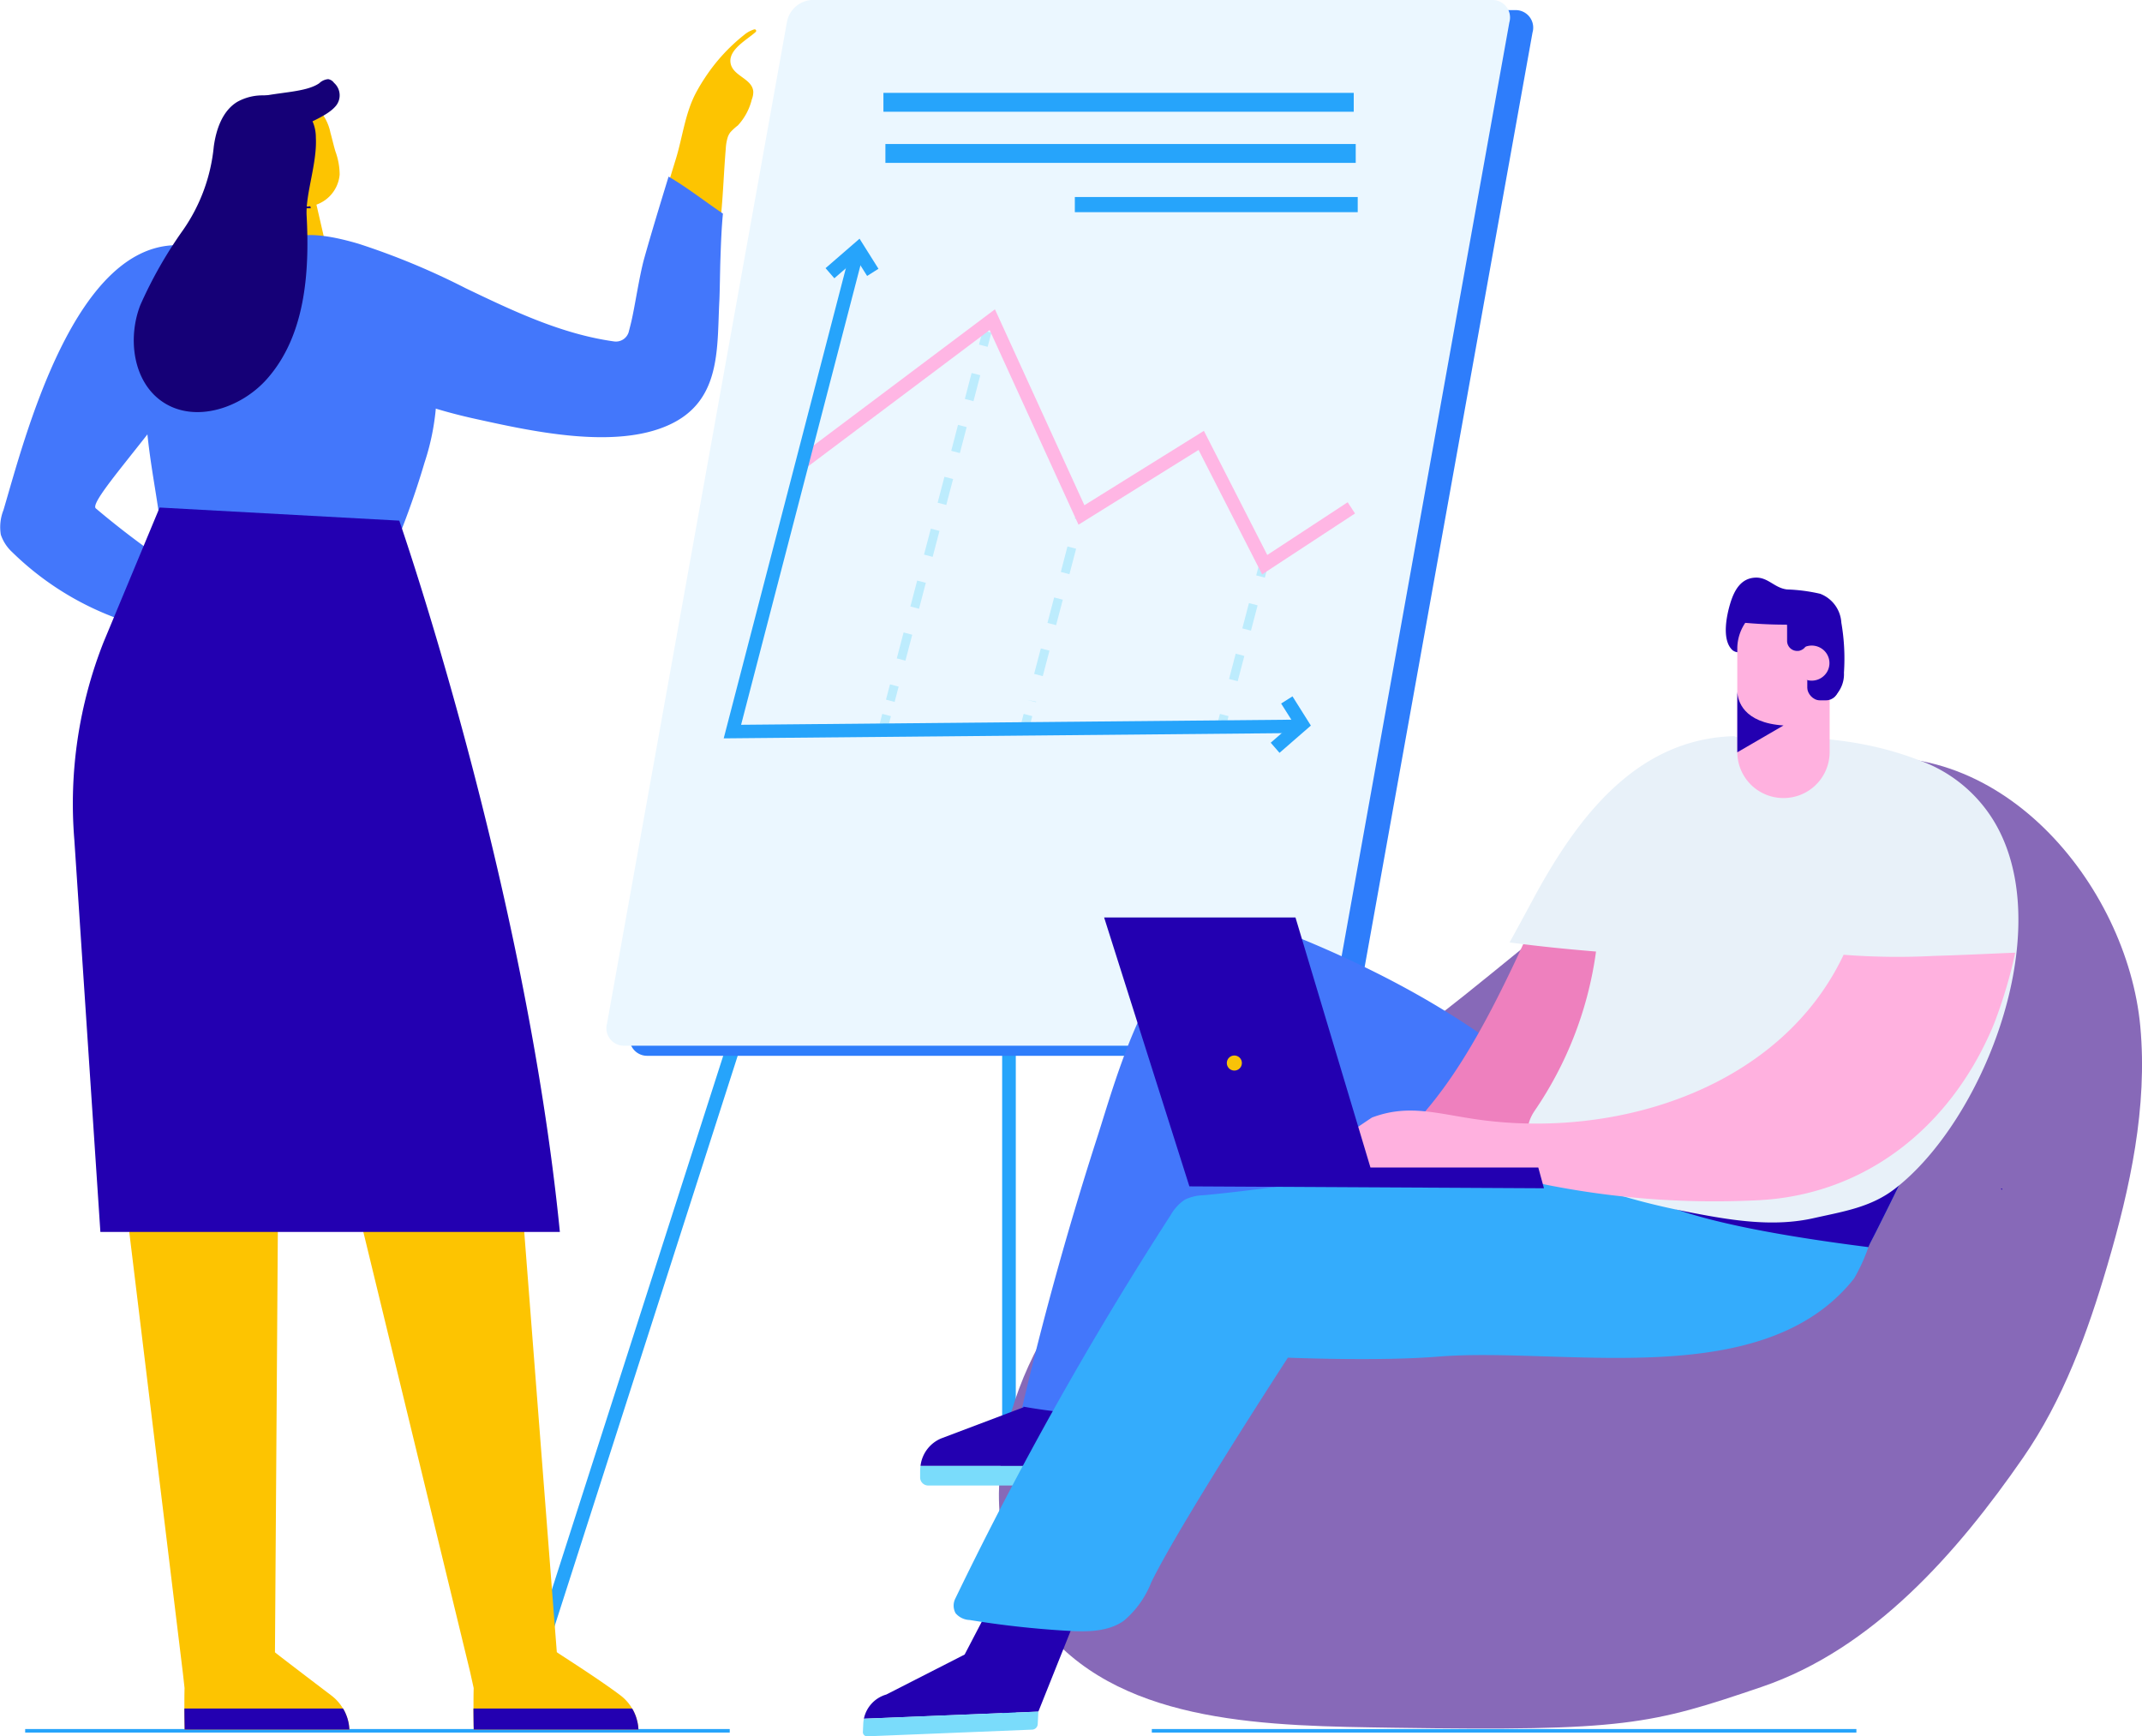 <svg xmlns="http://www.w3.org/2000/svg" width="208.947" height="169.36" viewBox="0 0 208.947 169.36">
  <g id="Grupo_59788" data-name="Grupo 59788" transform="translate(-799.972 -263.656)">
    <g id="Grupo_59471" data-name="Grupo 59471" transform="translate(849.823 263.656)">
      <g id="Grupo_59414" data-name="Grupo 59414">
        <g id="Grupo_59390" data-name="Grupo 59390" transform="translate(0 82.364)">
          <g id="Grupo_59385" data-name="Grupo 59385">
            <g id="Grupo_59384" data-name="Grupo 59384">
              <g id="Grupo_59383" data-name="Grupo 59383">
                <g id="Grupo_59382" data-name="Grupo 59382">
                  <path id="Trazado_114060" data-name="Trazado 114060" d="M867.818,332.836l20.133-1.4V414.96h1.33v-85.1l-22.421,1.558L840.044,414.96h1.412Z" transform="translate(-840.044 -329.864)" fill="#26a4fb"/>
                </g>
              </g>
            </g>
          </g>
          <g id="Grupo_59389" data-name="Grupo 59389" transform="translate(67.534 13.953)">
            <g id="Grupo_59388" data-name="Grupo 59388">
              <g id="Grupo_59387" data-name="Grupo 59387">
                <g id="Grupo_59386" data-name="Grupo 59386">
                  <path id="Trazado_114061" data-name="Trazado 114061" d="M895.638,341.08l-1.307.276,12.1,70.867h1.354Z" transform="translate(-894.331 -341.08)" fill="#26a4fb"/>
                </g>
              </g>
            </g>
          </g>
        </g>
        <g id="Grupo_59394" data-name="Grupo 59394" transform="translate(11.581 0.985)">
          <g id="Grupo_59393" data-name="Grupo 59393">
            <g id="Grupo_59392" data-name="Grupo 59392">
              <g id="Grupo_59391" data-name="Grupo 59391">
                <path id="Trazado_114062" data-name="Trazado 114062" d="M917.485,366.446H851a1.709,1.709,0,0,1-1.6-2.178l17.539-97.641a2.627,2.627,0,0,1,2.386-2.178h66.491a1.709,1.709,0,0,1,1.6,2.178l-17.541,97.641A2.627,2.627,0,0,1,917.485,366.446Z" transform="translate(-849.353 -264.448)" fill="#2e7dfb"/>
              </g>
            </g>
          </g>
        </g>
        <g id="Grupo_59398" data-name="Grupo 59398" transform="translate(9.325)">
          <g id="Grupo_59397" data-name="Grupo 59397">
            <g id="Grupo_59396" data-name="Grupo 59396">
              <g id="Grupo_59395" data-name="Grupo 59395">
                <path id="Trazado_114063" data-name="Trazado 114063" d="M915.674,365.654H849.182a1.709,1.709,0,0,1-1.6-2.178l17.541-97.641a2.627,2.627,0,0,1,2.386-2.178H934a1.709,1.709,0,0,1,1.6,2.178l-17.539,97.641A2.627,2.627,0,0,1,915.674,365.654Z" transform="translate(-847.541 -263.656)" fill="#ebf7ff"/>
              </g>
            </g>
          </g>
        </g>
        <g id="Grupo_59403" data-name="Grupo 59403" transform="translate(54.997 19.217)">
          <g id="Grupo_59402" data-name="Grupo 59402">
            <g id="Grupo_59401" data-name="Grupo 59401">
              <g id="Grupo_59400" data-name="Grupo 59400">
                <g id="Grupo_59399" data-name="Grupo 59399">
                  <rect id="Rectángulo_7034" data-name="Rectángulo 7034" width="27.594" height="1.478" fill="#26a4fb"/>
                </g>
              </g>
            </g>
          </g>
        </g>
        <g id="Grupo_59408" data-name="Grupo 59408" transform="translate(36.518 14.047)">
          <g id="Grupo_59407" data-name="Grupo 59407">
            <g id="Grupo_59406" data-name="Grupo 59406">
              <g id="Grupo_59405" data-name="Grupo 59405">
                <g id="Grupo_59404" data-name="Grupo 59404">
                  <rect id="Rectángulo_7035" data-name="Rectángulo 7035" width="45.879" height="1.841" fill="#26a4fb"/>
                </g>
              </g>
            </g>
          </g>
        </g>
        <g id="Grupo_59413" data-name="Grupo 59413" transform="translate(36.325 9.058)">
          <g id="Grupo_59412" data-name="Grupo 59412">
            <g id="Grupo_59411" data-name="Grupo 59411">
              <g id="Grupo_59410" data-name="Grupo 59410">
                <g id="Grupo_59409" data-name="Grupo 59409">
                  <rect id="Rectángulo_7036" data-name="Rectángulo 7036" width="45.879" height="1.841" fill="#26a4fb"/>
                </g>
              </g>
            </g>
          </g>
        </g>
      </g>
      <g id="Grupo_59470" data-name="Grupo 59470" transform="translate(20.745 23.281)">
        <g id="Grupo_59427" data-name="Grupo 59427" transform="translate(28.896 25.915)">
          <g id="Grupo_59418" data-name="Grupo 59418" transform="translate(5.355 0)">
            <g id="Grupo_59417" data-name="Grupo 59417" transform="translate(0)">
              <g id="Grupo_59416" data-name="Grupo 59416">
                <g id="Grupo_59415" data-name="Grupo 59415">
                  <rect id="Rectángulo_7037" data-name="Rectángulo 7037" width="1.432" height="0.872" transform="translate(0 1.385) rotate(-75.276)" fill="#bdecfd"/>
                </g>
              </g>
            </g>
          </g>
          <g id="Grupo_59422" data-name="Grupo 59422" transform="translate(0.72 4.106)">
            <g id="Grupo_59421" data-name="Grupo 59421">
              <g id="Grupo_59420" data-name="Grupo 59420">
                <g id="Grupo_59419" data-name="Grupo 59419">
                  <path id="Trazado_114064" data-name="Trazado 114064" d="M881.37,321.691l-.843-.22.858.167Zm.666-2.538-.843-.221.652-2.486.843.221Zm1.3-4.971-.843-.223.652-2.484.843.221Zm1.3-4.971-.842-.221.651-2.487.843.223Z" transform="translate(-880.527 -306.503)" fill="#bdecfd"/>
                </g>
              </g>
            </g>
          </g>
          <g id="Grupo_59426" data-name="Grupo 59426" transform="translate(0 20.434)">
            <g id="Grupo_59425" data-name="Grupo 59425" transform="translate(0 0)">
              <g id="Grupo_59424" data-name="Grupo 59424">
                <g id="Grupo_59423" data-name="Grupo 59423">
                  <rect id="Rectángulo_7038" data-name="Rectángulo 7038" width="1.432" height="0.872" transform="translate(0 1.385) rotate(-75.278)" fill="#bdecfd"/>
                </g>
              </g>
            </g>
          </g>
        </g>
        <g id="Grupo_59440" data-name="Grupo 59440" transform="translate(15.103 8.944)">
          <g id="Grupo_59431" data-name="Grupo 59431" transform="translate(9.802 0)">
            <g id="Grupo_59430" data-name="Grupo 59430" transform="translate(0)">
              <g id="Grupo_59429" data-name="Grupo 59429">
                <g id="Grupo_59428" data-name="Grupo 59428">
                  <rect id="Rectángulo_7039" data-name="Rectángulo 7039" width="1.432" height="0.872" transform="matrix(0.254, -0.967, 0.967, 0.254, 0, 1.385)" fill="#bdecfd"/>
                </g>
              </g>
            </g>
          </g>
          <g id="Grupo_59435" data-name="Grupo 59435" transform="translate(0.726 4.156)">
            <g id="Grupo_59434" data-name="Grupo 59434">
              <g id="Grupo_59433" data-name="Grupo 59433">
                <g id="Grupo_59432" data-name="Grupo 59432">
                  <path id="Trazado_114065" data-name="Trazado 114065" d="M870.288,324.987l-.843-.223.392-1.493.843.221Zm1.055-4.026-.843-.221.663-2.53.844.221Zm1.326-5.061-.843-.223.663-2.53.843.221ZM874,310.838l-.844-.223.664-2.53.844.221Zm1.327-5.062-.843-.221.663-2.53.844.221Zm1.326-5.061-.844-.223.663-2.53.843.221Zm1.326-5.062-.843-.221.663-2.532.844.221Z" transform="translate(-869.445 -292.901)" fill="#bdecfd"/>
                </g>
              </g>
            </g>
          </g>
          <g id="Grupo_59439" data-name="Grupo 59439" transform="translate(0 37.405)">
            <g id="Grupo_59438" data-name="Grupo 59438" transform="translate(0 0)">
              <g id="Grupo_59437" data-name="Grupo 59437">
                <g id="Grupo_59436" data-name="Grupo 59436">
                  <rect id="Rectángulo_7040" data-name="Rectángulo 7040" width="1.432" height="0.872" transform="translate(0 1.385) rotate(-75.278)" fill="#bdecfd"/>
                </g>
              </g>
            </g>
          </g>
        </g>
        <g id="Grupo_59453" data-name="Grupo 59453" transform="translate(48.041 31.457)">
          <g id="Grupo_59444" data-name="Grupo 59444" transform="translate(3.903 0)">
            <g id="Grupo_59443" data-name="Grupo 59443" transform="translate(0)">
              <g id="Grupo_59442" data-name="Grupo 59442">
                <g id="Grupo_59441" data-name="Grupo 59441">
                  <rect id="Rectángulo_7041" data-name="Rectángulo 7041" width="1.432" height="0.872" transform="translate(0 1.385) rotate(-75.278)" fill="#bdecfd"/>
                </g>
              </g>
            </g>
          </g>
          <g id="Grupo_59448" data-name="Grupo 59448" transform="translate(1.255 4.087)">
            <g id="Grupo_59447" data-name="Grupo 59447">
              <g id="Grupo_59446" data-name="Grupo 59446">
                <g id="Grupo_59445" data-name="Grupo 59445">
                  <path id="Trazado_114066" data-name="Trazado 114066" d="M897.19,318.565l-.843-.221.647-2.467.844.221Zm1.294-4.934-.843-.223.647-2.467.844.221Z" transform="translate(-896.347 -310.942)" fill="#bdecfd"/>
                </g>
              </g>
            </g>
          </g>
          <g id="Grupo_59452" data-name="Grupo 59452" transform="translate(0 14.893)">
            <g id="Grupo_59451" data-name="Grupo 59451" transform="translate(0 0)">
              <g id="Grupo_59450" data-name="Grupo 59450">
                <g id="Grupo_59449" data-name="Grupo 59449">
                  <rect id="Rectángulo_7042" data-name="Rectángulo 7042" width="1.432" height="0.872" transform="matrix(0.254, -0.967, 0.967, 0.254, 0, 1.385)" fill="#bdecfd"/>
                </g>
              </g>
            </g>
          </g>
        </g>
        <g id="Grupo_59457" data-name="Grupo 59457" transform="translate(9.935)">
          <g id="Grupo_59456" data-name="Grupo 59456">
            <g id="Grupo_59455" data-name="Grupo 59455">
              <g id="Grupo_59454" data-name="Grupo 59454">
                <path id="Trazado_114067" data-name="Trazado 114067" d="M865.563,286.233l-.857-.988,3.315-2.874,1.846,2.934-1.107.7-1.035-1.643Z" transform="translate(-864.706 -282.37)" fill="#26a4fb"/>
              </g>
            </g>
          </g>
        </g>
        <g id="Grupo_59461" data-name="Grupo 59461" transform="translate(7.354 6.889)">
          <g id="Grupo_59460" data-name="Grupo 59460">
            <g id="Grupo_59459" data-name="Grupo 59459">
              <g id="Grupo_59458" data-name="Grupo 59458">
                <path id="Trazado_114068" data-name="Trazado 114068" d="M907.8,313.764l-6.2-12.138-11.712,7.291L881.22,289.93l-17.8,13.366-.785-1.046,19.1-14.342,8.727,19.111,11.657-7.256,6.182,12.107,7.842-5.142.718,1.094Z" transform="translate(-862.632 -287.908)" fill="#ffb6e4"/>
              </g>
            </g>
          </g>
        </g>
        <g id="Grupo_59465" data-name="Grupo 59465" transform="translate(0 1.502)">
          <g id="Grupo_59464" data-name="Grupo 59464">
            <g id="Grupo_59463" data-name="Grupo 59463">
              <g id="Grupo_59462" data-name="Grupo 59462">
                <path id="Trazado_114069" data-name="Trazado 114069" d="M856.72,330.815l12.274-47.237,1.266.329-11.844,45.584,53.935-.5.012,1.308Z" transform="translate(-856.72 -283.578)" fill="#26a4fb"/>
              </g>
            </g>
          </g>
        </g>
        <g id="Grupo_59469" data-name="Grupo 59469" transform="translate(53.36 44.645)">
          <g id="Grupo_59468" data-name="Grupo 59468">
            <g id="Grupo_59467" data-name="Grupo 59467">
              <g id="Grupo_59466" data-name="Grupo 59466">
                <path id="Trazado_114070" data-name="Trazado 114070" d="M900.471,323.764l-.857-.988,2.216-1.921-1.2-1.9,1.107-.7,1.793,2.849Z" transform="translate(-899.614 -318.258)" fill="#26a4fb"/>
              </g>
            </g>
          </g>
        </g>
      </g>
    </g>
    <g id="Grupo_59581" data-name="Grupo 59581" transform="translate(884.143 319.996)">
      <g id="Grupo_59475" data-name="Grupo 59475" transform="translate(13.265 17.527)">
        <g id="Grupo_59474" data-name="Grupo 59474">
          <g id="Grupo_59473" data-name="Grupo 59473">
            <g id="Grupo_59472" data-name="Grupo 59472">
              <path id="Trazado_114071" data-name="Trazado 114071" d="M916.224,351.9c-10.335,7.146-21.953,12.986-30,22.519s-11.36,24.495-3.232,33.964c7.768,9.05,21.751,9.126,33.862,9.308,22.5.337,25.008-.294,35.86-3.986s19.061-13.066,25.486-22.345c3.926-5.668,6.3-12.21,8.232-18.782,2.225-7.571,3.931-15.437,3.211-23.281-1.268-13.791-13.882-29.251-29.661-25.76C943.885,327.093,929.273,342.874,916.224,351.9Z" transform="translate(-878.296 -323.033)" fill="#8769b8"/>
            </g>
          </g>
        </g>
      </g>
      <g id="Grupo_59479" data-name="Grupo 59479" transform="translate(14.937 33.861)">
        <g id="Grupo_59478" data-name="Grupo 59478">
          <g id="Grupo_59477" data-name="Grupo 59477">
            <g id="Grupo_59476" data-name="Grupo 59476">
              <path id="Trazado_114072" data-name="Trazado 114072" d="M931.053,365.494c2.123.315,8.4,2.374,9.416-.781.89-2.78-4.328-8.1-6-9.841-7.2-7.5-16.389-12.857-25.965-16.912-2.459-1.041-5.071-2.02-7.727-1.75-7.654.78-11.283,14.722-13.2,20.648q-4.622,14.329-7.944,29.037c4.272,2.513,9.921-.27,12.88-4.245s4.274-8.938,6.872-13.159a8.857,8.857,0,0,1,2.528-2.866,10.189,10.189,0,0,1,4.768-1.281A102.372,102.372,0,0,1,931.053,365.494Z" transform="translate(-879.64 -336.164)" fill="#4377fb"/>
            </g>
          </g>
        </g>
      </g>
      <g id="Grupo_59488" data-name="Grupo 59488" transform="translate(5.585 80.869)">
        <g id="Grupo_59483" data-name="Grupo 59483">
          <g id="Grupo_59482" data-name="Grupo 59482">
            <g id="Grupo_59481" data-name="Grupo 59481">
              <g id="Grupo_59480" data-name="Grupo 59480">
                <path id="Trazado_114073" data-name="Trazado 114073" d="M882.207,373.951v.06l-8.018,3.03a3.323,3.323,0,0,0-2.029,2.687,3.779,3.779,0,0,0-.039.534v1.372h0v-1.372a3.779,3.779,0,0,1,.039-.534h16.606l-.009,1.906h0l.007-1.906.02-5.034A52.3,52.3,0,0,1,882.207,373.951Z" transform="translate(-872.122 -373.951)" fill="#2300b1"/>
              </g>
            </g>
          </g>
        </g>
        <g id="Grupo_59487" data-name="Grupo 59487" transform="translate(0 5.777)">
          <g id="Grupo_59486" data-name="Grupo 59486">
            <g id="Grupo_59485" data-name="Grupo 59485">
              <g id="Grupo_59484" data-name="Grupo 59484">
                <path id="Trazado_114074" data-name="Trazado 114074" d="M872.161,378.6a3.778,3.778,0,0,0-.039.534v.586a.787.787,0,0,0,.788.786h15.849l.009-1.906Z" transform="translate(-872.122 -378.595)" fill="#7adcfb"/>
              </g>
            </g>
          </g>
        </g>
      </g>
      <g id="Grupo_59497" data-name="Grupo 59497" transform="translate(0 96.531)">
        <g id="Grupo_59492" data-name="Grupo 59492" transform="translate(0.099)">
          <g id="Grupo_59491" data-name="Grupo 59491">
            <g id="Grupo_59490" data-name="Grupo 59490">
              <g id="Grupo_59489" data-name="Grupo 59489">
                <path id="Trazado_114075" data-name="Trazado 114075" d="M881.982,386.541l-4.442,8.515-7.643,3.9a3.106,3.106,0,0,0-2.185,2.359l17.019-.692,5.479-13.7Z" transform="translate(-867.712 -386.541)" fill="#2300b1"/>
              </g>
            </g>
          </g>
        </g>
        <g id="Grupo_59496" data-name="Grupo 59496" transform="translate(0 14.079)">
          <g id="Grupo_59495" data-name="Grupo 59495">
            <g id="Grupo_59494" data-name="Grupo 59494">
              <g id="Grupo_59493" data-name="Grupo 59493">
                <path id="Trazado_114076" data-name="Trazado 114076" d="M867.671,399.035l-.037.81a.408.408,0,0,0,.423.425l16.091-.652a.565.565,0,0,0,.541-.535l.062-1.225-17.019.692A2.977,2.977,0,0,0,867.671,399.035Z" transform="translate(-867.633 -397.858)" fill="#7adcfb"/>
              </g>
            </g>
          </g>
        </g>
      </g>
      <g id="Grupo_59502" data-name="Grupo 59502" transform="translate(48.561 16.199)">
        <g id="Grupo_59501" data-name="Grupo 59501">
          <g id="Grupo_59500" data-name="Grupo 59500">
            <g id="Grupo_59499" data-name="Grupo 59499">
              <g id="Grupo_59498" data-name="Grupo 59498">
                <path id="Trazado_114077" data-name="Trazado 114077" d="M943.822,321.966c-.11,0-.224,0-.342.01-10.135.444-15.918,8.26-19.679,16.721-6.519,14.664-9.953,18.834-15.741,24.129,0,0,.086-.243.029-.2a5.924,5.924,0,0,0-.685.637c-.239.249-.485.478-.735.7a25.758,25.758,0,0,0,5.908.547,3.828,3.828,0,0,1,2.552-1.915,37.3,37.3,0,0,0,6.043-1.553,2.832,2.832,0,0,0,.759-.323c.723-.544,1.451-1.081,2.173-1.622.067-.116.085-.127.056-.041l.024-.017a4.74,4.74,0,0,1,3.66-2.957,23.931,23.931,0,0,0,2.753-2.9,3.851,3.851,0,0,1,3.651-1.228c5.731-8.09,10.96-18.681,11.86-28.388a5.124,5.124,0,0,1,.089-.572A11.487,11.487,0,0,0,943.822,321.966Z" transform="translate(-906.668 -321.966)" fill="#ee80be"/>
              </g>
            </g>
          </g>
        </g>
      </g>
      <g id="Grupo_59506" data-name="Grupo 59506" transform="translate(63.084 15.464)">
        <g id="Grupo_59505" data-name="Grupo 59505">
          <g id="Grupo_59504" data-name="Grupo 59504">
            <g id="Grupo_59503" data-name="Grupo 59503">
              <path id="Trazado_114078" data-name="Trazado 114078" d="M942.611,322.475a5.186,5.186,0,0,0-.088.611,29.712,29.712,0,0,1-.453,3.165,5.932,5.932,0,0,0-1.107,1.8,83.477,83.477,0,0,1-6.348,11.646q-.939,1.562-1.953,3.076c-1.811-.088-3.614-.206-5.418-.35-2.973-.239-5.946-.53-8.9-.928.736-1.327,1.468-2.678,2.208-4.058,4.129-7.683,9.814-15.6,19.344-16.048.118-.006.231-.01.342-.01A11.119,11.119,0,0,1,942.611,322.475Z" transform="translate(-918.343 -321.375)" fill="#e8f1f9"/>
            </g>
          </g>
        </g>
      </g>
      <g id="Grupo_59510" data-name="Grupo 59510" transform="translate(8.855 55.867)">
        <g id="Grupo_59509" data-name="Grupo 59509">
          <g id="Grupo_59508" data-name="Grupo 59508">
            <g id="Grupo_59507" data-name="Grupo 59507">
              <path id="Trazado_114079" data-name="Trazado 114079" d="M968.28,353.853c-.25.75-.537,1.553-.88,2.421-.045.114-.088.228-.137.346-.173.43-1.38,2.862-2.211,4.522-.092.188-.184.364-.265.53l-.272.534c-.129.25-.218.423-.25.483a6.043,6.043,0,0,0-.28.6,17.336,17.336,0,0,1-1.391,3.05c-8.872,11.256-28.418,6.638-40.613,7.635-5.761.47-14.626.1-14.626.1s-10.4,15.971-13.315,21.885a9.356,9.356,0,0,1-2.707,3.792c-1.561,1.084-3.61,1.074-5.507.963a92.149,92.149,0,0,1-9.513-1.052A1.882,1.882,0,0,1,874.94,399a1.536,1.536,0,0,1-.027-1.428,346.268,346.268,0,0,1,21.013-37.413,4.431,4.431,0,0,1,1.38-1.5,4.509,4.509,0,0,1,1.826-.43c6.535-.6,13.265-1.859,19.77-1.947l1.3-.011c3.473-.03,6.947,0,10.417.037q3.014.032,6.027.058c.639.007,1.28.011,1.921.019l2.347.021q3.527.034,7.057.071c.692.006,1.387,0,2.086-.026,3.783-.118,7.683-.556,11.408-.346l.128-.184a1.022,1.022,0,0,0,.1.011A8.577,8.577,0,0,0,968.28,353.853Z" transform="translate(-874.751 -353.853)" fill="#34acfc"/>
            </g>
          </g>
        </g>
      </g>
      <g id="Grupo_59514" data-name="Grupo 59514" transform="translate(75.015 58.288)">
        <g id="Grupo_59513" data-name="Grupo 59513">
          <g id="Grupo_59512" data-name="Grupo 59512">
            <g id="Grupo_59511" data-name="Grupo 59511">
              <path id="Trazado_114080" data-name="Trazado 114080" d="M954.423,355.8c-.045.114-.088.228-.137.346-.173.43-1.38,2.862-2.211,4.522-.092.188-.184.364-.265.53l-.272.534c-.129.25-.218.423-.25.483a6.032,6.032,0,0,0-.28.6c-10.049-1.27-22.991-3.533-23.075-6.882l9.143.045q2.732.011,5.458.026C946.427,356.019,950.42,355.91,954.423,355.8Z" transform="translate(-927.933 -355.799)" fill="#2300b1"/>
            </g>
          </g>
        </g>
      </g>
      <g id="Grupo_59518" data-name="Grupo 59518" transform="translate(51.362 57.559)">
        <g id="Grupo_59517" data-name="Grupo 59517">
          <g id="Grupo_59516" data-name="Grupo 59516">
            <g id="Grupo_59515" data-name="Grupo 59515">
              <path id="Trazado_114081" data-name="Trazado 114081" d="M910.564,355.213c-.438.147-.861.313-1.258.479a.131.131,0,0,1-.162-.049c-.067-.085-.133-.177-.2-.269a.185.185,0,0,1-.026-.132C909.471,355.228,910.016,355.22,910.564,355.213Z" transform="translate(-908.92 -355.213)" fill="#2300b1"/>
            </g>
          </g>
        </g>
      </g>
      <g id="Grupo_59522" data-name="Grupo 59522" transform="translate(111.016 59.582)">
        <g id="Grupo_59521" data-name="Grupo 59521">
          <g id="Grupo_59520" data-name="Grupo 59520">
            <g id="Grupo_59519" data-name="Grupo 59519">
              <path id="Trazado_114082" data-name="Trazado 114082" d="M956.873,356.844c.207-.048.137.28,0,0Z" transform="translate(-956.873 -356.839)" fill="#2300b1"/>
            </g>
          </g>
        </g>
      </g>
      <g id="Grupo_59526" data-name="Grupo 59526" transform="translate(64.869 15.527)">
        <g id="Grupo_59525" data-name="Grupo 59525">
          <g id="Grupo_59524" data-name="Grupo 59524">
            <g id="Grupo_59523" data-name="Grupo 59523">
              <path id="Trazado_114083" data-name="Trazado 114083" d="M965.855,330.783a14,14,0,0,0-7.79-7.022c-5.129-2-10.062-2.379-15.441-2.331-7.142.064-13.107,2.483-15.172,9.744-1.112,3.907-.5,7.659-1.084,11.609a36.108,36.108,0,0,1-5.9,15.079c-4.214,6.149,11.984,9.348,15.438,10.012,3.87.744,7.88,1.373,11.725.509,2.92-.657,5.6-1.05,7.965-2.884C964.022,358.974,971.039,341.4,965.855,330.783Z" transform="translate(-919.778 -321.426)" fill="#e8f1f9"/>
            </g>
          </g>
        </g>
      </g>
      <g id="Grupo_59567" data-name="Grupo 59567" transform="translate(84.175)">
        <g id="Grupo_59531" data-name="Grupo 59531">
          <g id="Grupo_59530" data-name="Grupo 59530">
            <g id="Grupo_59529" data-name="Grupo 59529">
              <g id="Grupo_59528" data-name="Grupo 59528">
                <g id="Grupo_59527" data-name="Grupo 59527">
                  <path id="Trazado_114084" data-name="Trazado 114084" d="M935.729,311.475c.4-1.324,1.055-2.469,2.451-2.529,1.253-.053,1.854,1.013,3.1,1.154a16.633,16.633,0,0,1,3.226.422,3.218,3.218,0,0,1,2.063,2.816,20.5,20.5,0,0,1,.255,4.874,3.015,3.015,0,0,1-.95,2.356,2.408,2.408,0,0,1-2.974-.592,3.471,3.471,0,0,1-.7-1.061c-.188-.449-.266-.935-.434-1.392a2.806,2.806,0,0,0-1.923-1.832c-1.171-.251-3.162,1.142-3.981.243C934.925,314.913,935.357,312.713,935.729,311.475Z" transform="translate(-935.297 -308.944)" fill="#2300b1"/>
                </g>
              </g>
            </g>
          </g>
        </g>
        <g id="Grupo_59536" data-name="Grupo 59536" transform="translate(1.12 2.441)">
          <g id="Grupo_59535" data-name="Grupo 59535">
            <g id="Grupo_59534" data-name="Grupo 59534">
              <g id="Grupo_59533" data-name="Grupo 59533">
                <g id="Grupo_59532" data-name="Grupo 59532">
                  <path id="Trazado_114085" data-name="Trazado 114085" d="M936.2,315.359v10.154a4.494,4.494,0,0,0,4.508,4.454h0a4.49,4.49,0,0,0,4.5-4.454V315.359a4.492,4.492,0,0,0-4.5-4.452h0A4.5,4.5,0,0,0,936.2,315.359Z" transform="translate(-936.197 -310.907)" fill="#ffb1df"/>
                </g>
              </g>
            </g>
          </g>
        </g>
        <g id="Grupo_59541" data-name="Grupo 59541" transform="translate(1.12 11.143)">
          <g id="Grupo_59540" data-name="Grupo 59540">
            <g id="Grupo_59539" data-name="Grupo 59539">
              <g id="Grupo_59538" data-name="Grupo 59538">
                <g id="Grupo_59537" data-name="Grupo 59537">
                  <path id="Trazado_114086" data-name="Trazado 114086" d="M936.2,317.9v5.9l4.508-2.62C936.749,320.925,936.246,318.729,936.2,317.9Z" transform="translate(-936.197 -317.902)" fill="#2300b1"/>
                </g>
              </g>
            </g>
          </g>
        </g>
        <g id="Grupo_59546" data-name="Grupo 59546" transform="translate(7.055 6.779)">
          <g id="Grupo_59545" data-name="Grupo 59545">
            <g id="Grupo_59544" data-name="Grupo 59544">
              <g id="Grupo_59543" data-name="Grupo 59543">
                <g id="Grupo_59542" data-name="Grupo 59542">
                  <path id="Trazado_114087" data-name="Trazado 114087" d="M941.834,317.585a1.743,1.743,0,0,0,2.365-.626,1.7,1.7,0,0,0-.633-2.336,1.744,1.744,0,0,0-2.365.626A1.7,1.7,0,0,0,941.834,317.585Z" transform="translate(-940.969 -314.394)" fill="#2300b1"/>
                </g>
              </g>
            </g>
          </g>
        </g>
        <g id="Grupo_59551" data-name="Grupo 59551" transform="translate(0.621 1.44)">
          <g id="Grupo_59550" data-name="Grupo 59550">
            <g id="Grupo_59549" data-name="Grupo 59549">
              <g id="Grupo_59548" data-name="Grupo 59548">
                <g id="Grupo_59547" data-name="Grupo 59547">
                  <path id="Trazado_114088" data-name="Trazado 114088" d="M936.295,313.252c.006.015-.5-.326-.5-.311a44.691,44.691,0,0,0,5.362.31c.312,2.839,1.617,2.744,2.986,3.168,1.273.388,2.588-.2,2.334-1.78a4.99,4.99,0,0,0-1.549-2.719,8.268,8.268,0,0,0-4.143-1.781,5.819,5.819,0,0,0-4.284,1.179C936.019,311.709,936.093,312.67,936.295,313.252Z" transform="translate(-935.796 -310.102)" fill="#2300b1"/>
                </g>
              </g>
            </g>
          </g>
        </g>
        <g id="Grupo_59556" data-name="Grupo 59556" transform="translate(7.951 8.067)">
          <g id="Grupo_59555" data-name="Grupo 59555" transform="translate(0 0)">
            <g id="Grupo_59554" data-name="Grupo 59554">
              <g id="Grupo_59553" data-name="Grupo 59553">
                <g id="Grupo_59552" data-name="Grupo 59552">
                  <rect id="Rectángulo_7043" data-name="Rectángulo 7043" width="3.05" height="3.903" rx="1.218" transform="translate(3.05 3.903) rotate(-180)" fill="#2300b1"/>
                </g>
              </g>
            </g>
          </g>
        </g>
        <g id="Grupo_59561" data-name="Grupo 59561" transform="translate(6.651 6.63)">
          <g id="Grupo_59560" data-name="Grupo 59560">
            <g id="Grupo_59559" data-name="Grupo 59559">
              <g id="Grupo_59558" data-name="Grupo 59558">
                <g id="Grupo_59557" data-name="Grupo 59557">
                  <path id="Trazado_114089" data-name="Trazado 114089" d="M941.509,317.465a1.743,1.743,0,0,0,2.365-.626,1.7,1.7,0,0,0-.633-2.336,1.744,1.744,0,0,0-2.365.626A1.7,1.7,0,0,0,941.509,317.465Z" transform="translate(-940.644 -314.274)" fill="#ffb1df"/>
                </g>
              </g>
            </g>
          </g>
        </g>
        <g id="Grupo_59566" data-name="Grupo 59566" transform="translate(5.981 4.59)">
          <g id="Grupo_59565" data-name="Grupo 59565">
            <g id="Grupo_59564" data-name="Grupo 59564">
              <g id="Grupo_59563" data-name="Grupo 59563">
                <g id="Grupo_59562" data-name="Grupo 59562">
                  <path id="Trazado_114090" data-name="Trazado 114090" d="M940.105,312.634v1.589a.979.979,0,0,0,.985.973h0a.978.978,0,0,0,.984-.973V312.7Z" transform="translate(-940.105 -312.634)" fill="#2300b1"/>
                </g>
              </g>
            </g>
          </g>
        </g>
      </g>
      <g id="Grupo_59571" data-name="Grupo 59571" transform="translate(44.204 36.587)">
        <g id="Grupo_59570" data-name="Grupo 59570">
          <g id="Grupo_59569" data-name="Grupo 59569">
            <g id="Grupo_59568" data-name="Grupo 59568">
              <path id="Trazado_114091" data-name="Trazado 114091" d="M963.513,338.665a68.578,68.578,0,0,1-8.881-.108c-6.025,12.729-21.426,17.8-34.9,16.173-4.49-.545-7.309-1.727-11.114-.294-1.745,1.158-3.457,2.356-5.076,3.667a3.116,3.116,0,0,0-.335,1.984c4.038.262,7.8-.422,11.791-.693,3.326-.225,6.675.756,9.948,1.457a83.917,83.917,0,0,0,21.044,1.664c10.741-.427,18.966-7.156,23.088-16.688.093-.214.188-.445.286-.694a46.438,46.438,0,0,0,2.008-6.779C968.756,338.457,966.134,338.593,963.513,338.665Z" transform="translate(-903.166 -338.355)" fill="#ffb1df"/>
            </g>
          </g>
        </g>
      </g>
      <g id="Grupo_59580" data-name="Grupo 59580" transform="translate(23.533 33.148)">
        <g id="Grupo_59575" data-name="Grupo 59575">
          <g id="Grupo_59574" data-name="Grupo 59574">
            <g id="Grupo_59573" data-name="Grupo 59573">
              <g id="Grupo_59572" data-name="Grupo 59572">
                <path id="Trazado_114092" data-name="Trazado 114092" d="M912.53,359.982l-7.314-24.391H886.55l8.318,26.231,34.587.184-.552-2.024Z" transform="translate(-886.55 -335.591)" fill="#2300b1"/>
              </g>
            </g>
          </g>
        </g>
        <g id="Grupo_59579" data-name="Grupo 59579" transform="translate(11.968 13.465)">
          <g id="Grupo_59578" data-name="Grupo 59578">
            <g id="Grupo_59577" data-name="Grupo 59577">
              <g id="Grupo_59576" data-name="Grupo 59576">
                <circle id="Elipse_6322" data-name="Elipse 6322" cx="0.736" cy="0.736" r="0.736" fill="#f8c208"/>
              </g>
            </g>
          </g>
        </g>
      </g>
    </g>
    <g id="Grupo_59783" data-name="Grupo 59783" transform="translate(799.972 266.516)">
      <g id="Grupo_59594" data-name="Grupo 59594" transform="translate(25.472 14.203)">
        <g id="Grupo_59593" data-name="Grupo 59593">
          <g id="Grupo_59592" data-name="Grupo 59592">
            <g id="Grupo_59591" data-name="Grupo 59591">
              <g id="Grupo_59590" data-name="Grupo 59590">
                <g id="Grupo_59589" data-name="Grupo 59589">
                  <g id="Grupo_59588" data-name="Grupo 59588">
                    <g id="Grupo_59587" data-name="Grupo 59587">
                      <g id="Grupo_59586" data-name="Grupo 59586">
                        <g id="Grupo_59585" data-name="Grupo 59585">
                          <g id="Grupo_59584" data-name="Grupo 59584">
                            <g id="Grupo_59583" data-name="Grupo 59583">
                              <g id="Grupo_59582" data-name="Grupo 59582">
                                <path id="Trazado_114093" data-name="Trazado 114093" d="M827.345,286.788l-2.132-9.263-3.047-.1-1.719-.055,1.526,10.524.065.113Z" transform="translate(-820.448 -277.372)" fill="#fdc401"/>
                              </g>
                            </g>
                          </g>
                        </g>
                      </g>
                    </g>
                  </g>
                </g>
              </g>
            </g>
          </g>
        </g>
      </g>
      <g id="Grupo_59598" data-name="Grupo 59598" transform="translate(0 21.055)">
        <g id="Grupo_59597" data-name="Grupo 59597">
          <g id="Grupo_59596" data-name="Grupo 59596">
            <g id="Grupo_59595" data-name="Grupo 59595">
              <path id="Trazado_114094" data-name="Trazado 114094" d="M800.312,308.712a4.53,4.53,0,0,0-.259,2.408,4.1,4.1,0,0,0,1.108,1.7,28.8,28.8,0,0,0,13,7.321,8.566,8.566,0,0,0,4.641.365,3.364,3.364,0,0,0,2.6-3.44,84.1,84.1,0,0,1-12.081-8.509c-1.467-1.24,23.4-24.75,8.413-25.662C807.263,282.258,802.362,301.806,800.312,308.712Z" transform="translate(-799.972 -282.88)" fill="#4377fb"/>
            </g>
          </g>
        </g>
      </g>
      <g id="Grupo_59602" data-name="Grupo 59602" transform="translate(2.455 165.791)">
        <g id="Grupo_59601" data-name="Grupo 59601">
          <g id="Grupo_59600" data-name="Grupo 59600">
            <g id="Grupo_59599" data-name="Grupo 59599">
              <rect id="Rectángulo_7044" data-name="Rectángulo 7044" width="68.73" height="0.347" fill="#26a4fb"/>
            </g>
          </g>
        </g>
      </g>
      <g id="Grupo_59615" data-name="Grupo 59615" transform="translate(10.194 94.684)">
        <g id="Grupo_59614" data-name="Grupo 59614">
          <g id="Grupo_59613" data-name="Grupo 59613">
            <g id="Grupo_59612" data-name="Grupo 59612">
              <g id="Grupo_59611" data-name="Grupo 59611">
                <g id="Grupo_59610" data-name="Grupo 59610">
                  <g id="Grupo_59609" data-name="Grupo 59609">
                    <g id="Grupo_59608" data-name="Grupo 59608">
                      <g id="Grupo_59607" data-name="Grupo 59607">
                        <g id="Grupo_59606" data-name="Grupo 59606">
                          <g id="Grupo_59605" data-name="Grupo 59605">
                            <g id="Grupo_59604" data-name="Grupo 59604">
                              <g id="Grupo_59603" data-name="Grupo 59603">
                                <path id="Trazado_114095" data-name="Trazado 114095" d="M832.05,413.224H815.983v-.052c-.01-.562-.021-1.19-.025-1.83v-.168c0-.7,0-1.388.017-2l-.156-1.4-7.654-62.963,17.064-2.739-.435,63.613c.007.026,1.019.8,2.281,1.765,1.036.792,2.242,1.709,3.21,2.443a4.431,4.431,0,0,1,1.149,1.286c.036.055.065.109.1.168a4.485,4.485,0,0,1,.295.683,4.312,4.312,0,0,1,.22,1.147A.244.244,0,0,1,832.05,413.224Z" transform="translate(-808.166 -342.066)" fill="#fdc401"/>
                              </g>
                            </g>
                          </g>
                        </g>
                      </g>
                    </g>
                  </g>
                </g>
              </g>
            </g>
          </g>
        </g>
      </g>
      <g id="Grupo_59628" data-name="Grupo 59628" transform="translate(30.618 94.684)">
        <g id="Grupo_59627" data-name="Grupo 59627">
          <g id="Grupo_59626" data-name="Grupo 59626">
            <g id="Grupo_59625" data-name="Grupo 59625">
              <g id="Grupo_59624" data-name="Grupo 59624">
                <g id="Grupo_59623" data-name="Grupo 59623">
                  <g id="Grupo_59622" data-name="Grupo 59622">
                    <g id="Grupo_59621" data-name="Grupo 59621">
                      <g id="Grupo_59620" data-name="Grupo 59620">
                        <g id="Grupo_59619" data-name="Grupo 59619">
                          <g id="Grupo_59618" data-name="Grupo 59618">
                            <g id="Grupo_59617" data-name="Grupo 59617">
                              <g id="Grupo_59616" data-name="Grupo 59616">
                                <path id="Trazado_114096" data-name="Trazado 114096" d="M840.174,413.224v-.052c0-.094,0-.193-.006-.29,0-.071,0-.141,0-.214-.006-.424-.01-.872-.014-1.327v-.168c0-.675,0-1.345.017-1.947v-.056l-.351-1.586L824.584,344.8l18.766-2.738,4.932,63.613c.006.025,1.3.848,2.811,1.849,1.162.774,2.454,1.653,3.389,2.36a4.42,4.42,0,0,1,1.146,1.285c.034.056.065.112.1.168a4.287,4.287,0,0,1,.394,1.044,4.064,4.064,0,0,1,.118.787.248.248,0,0,1,0,.052Z" transform="translate(-824.584 -342.066)" fill="#fdc401"/>
                              </g>
                            </g>
                          </g>
                        </g>
                      </g>
                    </g>
                  </g>
                </g>
              </g>
            </g>
          </g>
        </g>
      </g>
      <g id="Grupo_59645" data-name="Grupo 59645" transform="translate(26.08)">
        <g id="Grupo_59644" data-name="Grupo 59644">
          <g id="Grupo_59643" data-name="Grupo 59643">
            <g id="Grupo_59642" data-name="Grupo 59642">
              <g id="Grupo_59641" data-name="Grupo 59641">
                <g id="Grupo_59640" data-name="Grupo 59640">
                  <g id="Grupo_59639" data-name="Grupo 59639">
                    <g id="Grupo_59638" data-name="Grupo 59638">
                      <g id="Grupo_59637" data-name="Grupo 59637">
                        <g id="Grupo_59632" data-name="Grupo 59632">
                          <g id="Grupo_59631" data-name="Grupo 59631">
                            <g id="Grupo_59630" data-name="Grupo 59630">
                              <g id="Grupo_59629" data-name="Grupo 59629">
                                <path id="Trazado_114097" data-name="Trazado 114097" d="M865.851,276.466a1.693,1.693,0,0,1,.26-.48,5.7,5.7,0,0,1,.719-.653,5.723,5.723,0,0,0,1.363-2.535,1.973,1.973,0,0,0,.145-.771c-.106-1.326-2.138-1.516-2.232-2.913-.084-1.26,1.667-2.173,2.458-2.895a.147.147,0,0,0-.1-.262h-.024a2.834,2.834,0,0,0-1,.547,17.773,17.773,0,0,0-3.822,4.185q-.465.7-.851,1.419c-1.075,2-1.322,4.342-1.972,6.463-.207.667-.41,1.339-.617,2.005-.789,2.571-1.574,5.138-2.3,7.72-.46,1.626-.9,4.689-1.3,6.327-.166.679-.364,1.38-.524,2.085-9.463-.79-17.286-7.044-26.292-9.686-1.786-.522-4.853-1.3-6.789-.469a3.453,3.453,0,0,0-.559.312c-1.4.994-1.744,3.429-1.3,4.843a9.389,9.389,0,0,0,2.848,3.858c4.743,4.3,10.964,6.835,17.283,8.223,5.45,1.2,13.525,3.027,18.81.6,5.035-2.306,4.553-7.48,4.8-11.967.125-2.275.123-6.075.345-8.417.205-2.131.275-4.293.457-6.434A4.438,4.438,0,0,1,865.851,276.466Z" transform="translate(-820.937 -265.955)" fill="#fdc401"/>
                              </g>
                            </g>
                          </g>
                        </g>
                        <g id="Grupo_59636" data-name="Grupo 59636" transform="translate(36.111 29.125)">
                          <g id="Grupo_59635" data-name="Grupo 59635">
                            <g id="Grupo_59634" data-name="Grupo 59634">
                              <g id="Grupo_59633" data-name="Grupo 59633">
                                <path id="Trazado_114098" data-name="Trazado 114098" d="M849.964,289.632c.021-.09.036-.175.057-.265-.006.061-.015.118-.025.179C849.984,289.575,849.976,289.6,849.964,289.632Z" transform="translate(-849.964 -289.367)" fill="#fdc401"/>
                              </g>
                            </g>
                          </g>
                        </g>
                      </g>
                    </g>
                  </g>
                </g>
              </g>
            </g>
          </g>
        </g>
      </g>
      <g id="Grupo_59659" data-name="Grupo 59659" transform="translate(25.902 14.368)">
        <g id="Grupo_59658" data-name="Grupo 59658">
          <g id="Grupo_59657" data-name="Grupo 59657">
            <g id="Grupo_59656" data-name="Grupo 59656">
              <g id="Grupo_59655" data-name="Grupo 59655">
                <g id="Grupo_59654" data-name="Grupo 59654">
                  <g id="Grupo_59653" data-name="Grupo 59653">
                    <g id="Grupo_59652" data-name="Grupo 59652">
                      <g id="Grupo_59651" data-name="Grupo 59651">
                        <g id="Grupo_59650" data-name="Grupo 59650">
                          <g id="Grupo_59649" data-name="Grupo 59649">
                            <g id="Grupo_59648" data-name="Grupo 59648">
                              <g id="Grupo_59647" data-name="Grupo 59647">
                                <g id="Grupo_59646" data-name="Grupo 59646">
                                  <path id="Trazado_114099" data-name="Trazado 114099" d="M841.476,301.18l-.228-.05c-7.223-1.587-13.065-4.368-17.363-8.265a9.658,9.658,0,0,1-2.895-3.93c-.5-1.567-.061-4.016,1.36-5.022a3.728,3.728,0,0,1,.59-.328c1.934-.831,4.87-.134,6.911.462a70.806,70.806,0,0,1,10.466,4.343c4.6,2.206,9.353,4.482,14.487,5.191a1.3,1.3,0,0,0,1.428-.963l0-.011c.075-.282.147-.562.214-.84.373-1.525.8-4.558,1.3-6.332.7-2.492,1.459-4.972,2.3-7.724l.063-.207.194.114c1.066.632,2.183,1.427,3.263,2.2.581.413,1.182.841,1.766,1.238l.08.055-.009.093c-.139,1.482-.19,2.991-.24,4.45-.029.835-.058,3.127-.1,3.961-.029.527-.047,1.064-.066,1.6-.144,4.141-.292,8.424-4.829,10.5C854.905,304.135,846.824,302.357,841.476,301.18Z" transform="translate(-820.793 -277.504)" fill="#4377fb"/>
                                </g>
                              </g>
                            </g>
                          </g>
                        </g>
                      </g>
                    </g>
                  </g>
                </g>
              </g>
            </g>
          </g>
        </g>
      </g>
      <g id="Grupo_59665" data-name="Grupo 59665" transform="translate(14.156 19.509)">
        <g id="Grupo_59664" data-name="Grupo 59664">
          <g id="Grupo_59663" data-name="Grupo 59663">
            <g id="Grupo_59662" data-name="Grupo 59662">
              <g id="Grupo_59661" data-name="Grupo 59661">
                <g id="Grupo_59660" data-name="Grupo 59660">
                  <path id="Trazado_114100" data-name="Trazado 114100" d="M839.79,297.843a23.494,23.494,0,0,1-1.183,6.55q-1.116,3.781-2.61,7.467a.894.894,0,0,1-.316.458,1.177,1.177,0,0,1-.621.113c-6.959-.009-12.593-.391-19.23-.49a3.07,3.07,0,0,1-3.115-2.446c-.8-5.644-2.222-11.064-.673-19.454.343-1.856.413-3.838,1.637-5.387,3.629-4.592,11.455-3.168,16.027-.815C835.474,286.807,839.8,291.8,839.79,297.843Z" transform="translate(-811.351 -281.637)" fill="#4377fb"/>
                </g>
              </g>
            </g>
          </g>
        </g>
      </g>
      <g id="Grupo_59671" data-name="Grupo 59671" transform="translate(22.951 59.624)" opacity="0.53">
        <g id="Grupo_59670" data-name="Grupo 59670" transform="translate(0 0)">
          <g id="Grupo_59669" data-name="Grupo 59669">
            <g id="Grupo_59668" data-name="Grupo 59668">
              <g id="Grupo_59667" data-name="Grupo 59667">
                <g id="Grupo_59666" data-name="Grupo 59666">
                  <path id="Rectángulo_7045" data-name="Rectángulo 7045" d="M3.734,0H5.807A3.734,3.734,0,0,1,9.541,3.734V12.3a0,0,0,0,1,0,0H0a0,0,0,0,1,0,0V3.734A3.734,3.734,0,0,1,3.734,0Z" transform="translate(9.541 12.304) rotate(-180)" fill="#a1dcff"/>
                </g>
              </g>
            </g>
          </g>
        </g>
      </g>
      <g id="Grupo_59677" data-name="Grupo 59677" transform="translate(9.916 59.076)" opacity="0.53">
        <g id="Grupo_59676" data-name="Grupo 59676">
          <g id="Grupo_59675" data-name="Grupo 59675">
            <g id="Grupo_59674" data-name="Grupo 59674">
              <g id="Grupo_59673" data-name="Grupo 59673">
                <g id="Grupo_59672" data-name="Grupo 59672">
                  <path id="Trazado_114101" data-name="Trazado 114101" d="M813.331,313.743l-1.036,7.1c-.276,1.892-2.106,3.339-4.352,3.621.055-.668.122-1.332.2-2a42.82,42.82,0,0,1,1.645-7.876c.114-.361.232-.743.361-1.143Z" transform="translate(-807.943 -313.443)" fill="#a1dcff"/>
                </g>
              </g>
            </g>
          </g>
        </g>
      </g>
      <g id="Grupo_59690" data-name="Grupo 59690" transform="translate(22.416 12.03)">
        <g id="Grupo_59689" data-name="Grupo 59689" transform="translate(0 0)">
          <g id="Grupo_59688" data-name="Grupo 59688">
            <g id="Grupo_59687" data-name="Grupo 59687">
              <g id="Grupo_59686" data-name="Grupo 59686">
                <g id="Grupo_59685" data-name="Grupo 59685">
                  <g id="Grupo_59684" data-name="Grupo 59684">
                    <g id="Grupo_59683" data-name="Grupo 59683">
                      <g id="Grupo_59682" data-name="Grupo 59682">
                        <g id="Grupo_59681" data-name="Grupo 59681">
                          <g id="Grupo_59680" data-name="Grupo 59680">
                            <g id="Grupo_59679" data-name="Grupo 59679">
                              <g id="Grupo_59678" data-name="Grupo 59678">
                                <path id="Rectángulo_7046" data-name="Rectángulo 7046" d="M0,0H2.7a0,0,0,0,1,0,0V4.478a0,0,0,0,1,0,0h-.59A2.107,2.107,0,0,1,0,2.371V0A0,0,0,0,1,0,0Z" transform="translate(0 0.606) rotate(-12.987)" fill="#150077"/>
                              </g>
                            </g>
                          </g>
                        </g>
                      </g>
                    </g>
                  </g>
                </g>
              </g>
            </g>
          </g>
        </g>
      </g>
      <g id="Grupo_59703" data-name="Grupo 59703" transform="translate(25.751 13.355)">
        <g id="Grupo_59702" data-name="Grupo 59702">
          <g id="Grupo_59701" data-name="Grupo 59701">
            <g id="Grupo_59700" data-name="Grupo 59700">
              <g id="Grupo_59699" data-name="Grupo 59699">
                <g id="Grupo_59698" data-name="Grupo 59698">
                  <g id="Grupo_59697" data-name="Grupo 59697">
                    <g id="Grupo_59696" data-name="Grupo 59696">
                      <g id="Grupo_59695" data-name="Grupo 59695">
                        <g id="Grupo_59694" data-name="Grupo 59694">
                          <g id="Grupo_59693" data-name="Grupo 59693">
                            <g id="Grupo_59692" data-name="Grupo 59692">
                              <g id="Grupo_59691" data-name="Grupo 59691">
                                <path id="Trazado_114102" data-name="Trazado 114102" d="M820.672,276.921l.147.639a3.955,3.955,0,0,0,.489,1.183,4.419,4.419,0,0,0,3.929,2.046l-.943-4.1-2.749.031Z" transform="translate(-820.672 -276.69)" fill="#150077"/>
                              </g>
                            </g>
                          </g>
                        </g>
                      </g>
                    </g>
                  </g>
                </g>
              </g>
            </g>
          </g>
        </g>
      </g>
      <g id="Grupo_59716" data-name="Grupo 59716" transform="translate(23.518 6.661)">
        <g id="Grupo_59715" data-name="Grupo 59715">
          <g id="Grupo_59714" data-name="Grupo 59714">
            <g id="Grupo_59713" data-name="Grupo 59713">
              <g id="Grupo_59712" data-name="Grupo 59712">
                <g id="Grupo_59711" data-name="Grupo 59711">
                  <g id="Grupo_59710" data-name="Grupo 59710">
                    <g id="Grupo_59709" data-name="Grupo 59709">
                      <g id="Grupo_59708" data-name="Grupo 59708">
                        <g id="Grupo_59707" data-name="Grupo 59707">
                          <g id="Grupo_59706" data-name="Grupo 59706">
                            <g id="Grupo_59705" data-name="Grupo 59705">
                              <g id="Grupo_59704" data-name="Grupo 59704">
                                <path id="Trazado_114103" data-name="Trazado 114103" d="M827.59,274.72c.174.617.311,1.254.493,1.849a6.664,6.664,0,0,1,.408,2.241,3.422,3.422,0,0,1-3.206,3.13,6.3,6.3,0,0,1-5.565-3.139,10.726,10.726,0,0,1-.615-1.348.058.058,0,0,1-.009-.026,4.685,4.685,0,0,1,2.275-5.615,4.59,4.59,0,0,1,4.751.343A4.674,4.674,0,0,1,827.59,274.72Z" transform="translate(-818.877 -271.309)" fill="#fdc401"/>
                              </g>
                            </g>
                          </g>
                        </g>
                      </g>
                    </g>
                  </g>
                </g>
              </g>
            </g>
          </g>
        </g>
      </g>
      <g id="Grupo_59729" data-name="Grupo 59729" transform="translate(21.95 4.857)">
        <g id="Grupo_59728" data-name="Grupo 59728">
          <g id="Grupo_59727" data-name="Grupo 59727">
            <g id="Grupo_59726" data-name="Grupo 59726">
              <g id="Grupo_59725" data-name="Grupo 59725">
                <g id="Grupo_59724" data-name="Grupo 59724">
                  <g id="Grupo_59723" data-name="Grupo 59723">
                    <g id="Grupo_59722" data-name="Grupo 59722">
                      <g id="Grupo_59721" data-name="Grupo 59721">
                        <g id="Grupo_59720" data-name="Grupo 59720">
                          <g id="Grupo_59719" data-name="Grupo 59719">
                            <g id="Grupo_59718" data-name="Grupo 59718">
                              <g id="Grupo_59717" data-name="Grupo 59717">
                                <path id="Trazado_114104" data-name="Trazado 114104" d="M828.349,272.561a1.621,1.621,0,0,0-.1-2.337.88.88,0,0,0-.57-.362,1.432,1.432,0,0,0-.871.4c-2.575,1.79-10.466-.177-9.02,6.106l.508,2.207,1.472-1.238a3.957,3.957,0,0,0,.317.84c1.188,2.4,3.728-2.723,4.283-3.207C825.173,274.27,827.391,273.627,828.349,272.561Z" transform="translate(-817.616 -269.859)" fill="#150077"/>
                              </g>
                            </g>
                          </g>
                        </g>
                      </g>
                    </g>
                  </g>
                </g>
              </g>
            </g>
          </g>
        </g>
      </g>
      <g id="Grupo_59742" data-name="Grupo 59742" transform="translate(22.95 12.342)">
        <g id="Grupo_59741" data-name="Grupo 59741">
          <g id="Grupo_59740" data-name="Grupo 59740">
            <g id="Grupo_59739" data-name="Grupo 59739">
              <g id="Grupo_59738" data-name="Grupo 59738">
                <g id="Grupo_59737" data-name="Grupo 59737">
                  <g id="Grupo_59736" data-name="Grupo 59736">
                    <g id="Grupo_59735" data-name="Grupo 59735">
                      <g id="Grupo_59734" data-name="Grupo 59734">
                        <g id="Grupo_59733" data-name="Grupo 59733">
                          <g id="Grupo_59732" data-name="Grupo 59732">
                            <g id="Grupo_59731" data-name="Grupo 59731">
                              <g id="Grupo_59730" data-name="Grupo 59730">
                                <path id="Trazado_114105" data-name="Trazado 114105" d="M818.462,277.991a1.806,1.806,0,1,0,1.375-2.066A1.757,1.757,0,0,0,818.462,277.991Z" transform="translate(-818.421 -275.876)" fill="#150077"/>
                              </g>
                            </g>
                          </g>
                        </g>
                      </g>
                    </g>
                  </g>
                </g>
              </g>
            </g>
          </g>
        </g>
      </g>
      <g id="Grupo_59755" data-name="Grupo 59755" transform="translate(23.29 11.772)">
        <g id="Grupo_59754" data-name="Grupo 59754">
          <g id="Grupo_59753" data-name="Grupo 59753">
            <g id="Grupo_59752" data-name="Grupo 59752">
              <g id="Grupo_59751" data-name="Grupo 59751">
                <g id="Grupo_59750" data-name="Grupo 59750">
                  <g id="Grupo_59749" data-name="Grupo 59749">
                    <g id="Grupo_59748" data-name="Grupo 59748">
                      <g id="Grupo_59747" data-name="Grupo 59747">
                        <g id="Grupo_59746" data-name="Grupo 59746">
                          <g id="Grupo_59745" data-name="Grupo 59745">
                            <g id="Grupo_59744" data-name="Grupo 59744">
                              <g id="Grupo_59743" data-name="Grupo 59743">
                                <path id="Trazado_114106" data-name="Trazado 114106" d="M818.735,277.533a1.806,1.806,0,1,0,1.375-2.066A1.757,1.757,0,0,0,818.735,277.533Z" transform="translate(-818.694 -275.418)" fill="#fdc401"/>
                              </g>
                            </g>
                          </g>
                        </g>
                      </g>
                    </g>
                  </g>
                </g>
              </g>
            </g>
          </g>
        </g>
      </g>
      <g id="Grupo_59761" data-name="Grupo 59761" transform="translate(13.053 6.446)">
        <g id="Grupo_59760" data-name="Grupo 59760">
          <g id="Grupo_59759" data-name="Grupo 59759">
            <g id="Grupo_59758" data-name="Grupo 59758">
              <g id="Grupo_59757" data-name="Grupo 59757">
                <g id="Grupo_59756" data-name="Grupo 59756">
                  <path id="Trazado_114107" data-name="Trazado 114107" d="M828.222,275.26c.136,2.464-1.011,5.485-.9,7.595.306,5.617-.147,11.766-3.89,15.964-2.507,2.813-6.975,4.318-10.116,2.236-2.918-1.934-3.483-6.193-2.219-9.46a41.959,41.959,0,0,1,4.182-7.34,17.1,17.1,0,0,0,2.986-8.127c.231-1.684.841-3.478,2.293-4.363a5.066,5.066,0,0,1,2.67-.629,5.983,5.983,0,0,1,3.392.945A3.866,3.866,0,0,1,828.222,275.26Z" transform="translate(-810.465 -271.136)" fill="#150077"/>
                </g>
              </g>
            </g>
          </g>
        </g>
      </g>
      <g id="Grupo_59765" data-name="Grupo 59765" transform="translate(7.106 46.645)">
        <g id="Grupo_59764" data-name="Grupo 59764">
          <g id="Grupo_59763" data-name="Grupo 59763">
            <g id="Grupo_59762" data-name="Grupo 59762">
              <path id="Trazado_114108" data-name="Trazado 114108" d="M814.15,303.45l23.376,1.279s12.292,35.34,15.666,69.382H808.37l-2.539-38.23a42.936,42.936,0,0,1,2.848-19.295Z" transform="translate(-805.684 -303.45)" fill="#2300b1"/>
            </g>
          </g>
        </g>
      </g>
      <g id="Grupo_59782" data-name="Grupo 59782" transform="translate(17.986 163.791)">
        <g id="Grupo_59781" data-name="Grupo 59781">
          <g id="Grupo_59780" data-name="Grupo 59780">
            <g id="Grupo_59779" data-name="Grupo 59779">
              <g id="Grupo_59778" data-name="Grupo 59778">
                <g id="Grupo_59777" data-name="Grupo 59777">
                  <g id="Grupo_59776" data-name="Grupo 59776">
                    <g id="Grupo_59775" data-name="Grupo 59775">
                      <g id="Grupo_59774" data-name="Grupo 59774">
                        <g id="Grupo_59769" data-name="Grupo 59769">
                          <g id="Grupo_59768" data-name="Grupo 59768">
                            <g id="Grupo_59767" data-name="Grupo 59767">
                              <g id="Grupo_59766" data-name="Grupo 59766">
                                <path id="Trazado_114109" data-name="Trazado 114109" d="M830.521,399.668H814.455v-.052c-.01-.562-.021-1.19-.025-1.83v-.168h15.477c.036.055.065.109.1.168a4.485,4.485,0,0,1,.295.683,4.31,4.31,0,0,1,.22,1.147A.243.243,0,0,1,830.521,399.668Z" transform="translate(-814.43 -397.618)" fill="#2300b1"/>
                              </g>
                            </g>
                          </g>
                        </g>
                        <g id="Grupo_59773" data-name="Grupo 59773" transform="translate(28.198)">
                          <g id="Grupo_59772" data-name="Grupo 59772">
                            <g id="Grupo_59771" data-name="Grupo 59771">
                              <g id="Grupo_59770" data-name="Grupo 59770">
                                <path id="Trazado_114110" data-name="Trazado 114110" d="M837.122,399.668v-.052c0-.095,0-.193-.007-.291-.008-.486-.014-1.009-.017-1.539v-.168h15.477a1.516,1.516,0,0,1,.1.168,4.307,4.307,0,0,1,.394,1.041,3.912,3.912,0,0,1,.119.789.247.247,0,0,1,0,.052Z" transform="translate(-837.097 -397.618)" fill="#2300b1"/>
                              </g>
                            </g>
                          </g>
                        </g>
                      </g>
                    </g>
                  </g>
                </g>
              </g>
            </g>
          </g>
        </g>
      </g>
    </g>
    <g id="Grupo_59787" data-name="Grupo 59787" transform="translate(912.329 432.307)">
      <g id="Grupo_59786" data-name="Grupo 59786">
        <g id="Grupo_59785" data-name="Grupo 59785">
          <g id="Grupo_59784" data-name="Grupo 59784">
            <rect id="Rectángulo_7047" data-name="Rectángulo 7047" width="68.73" height="0.347" fill="#26a4fb"/>
          </g>
        </g>
      </g>
    </g>
  </g>
</svg>
